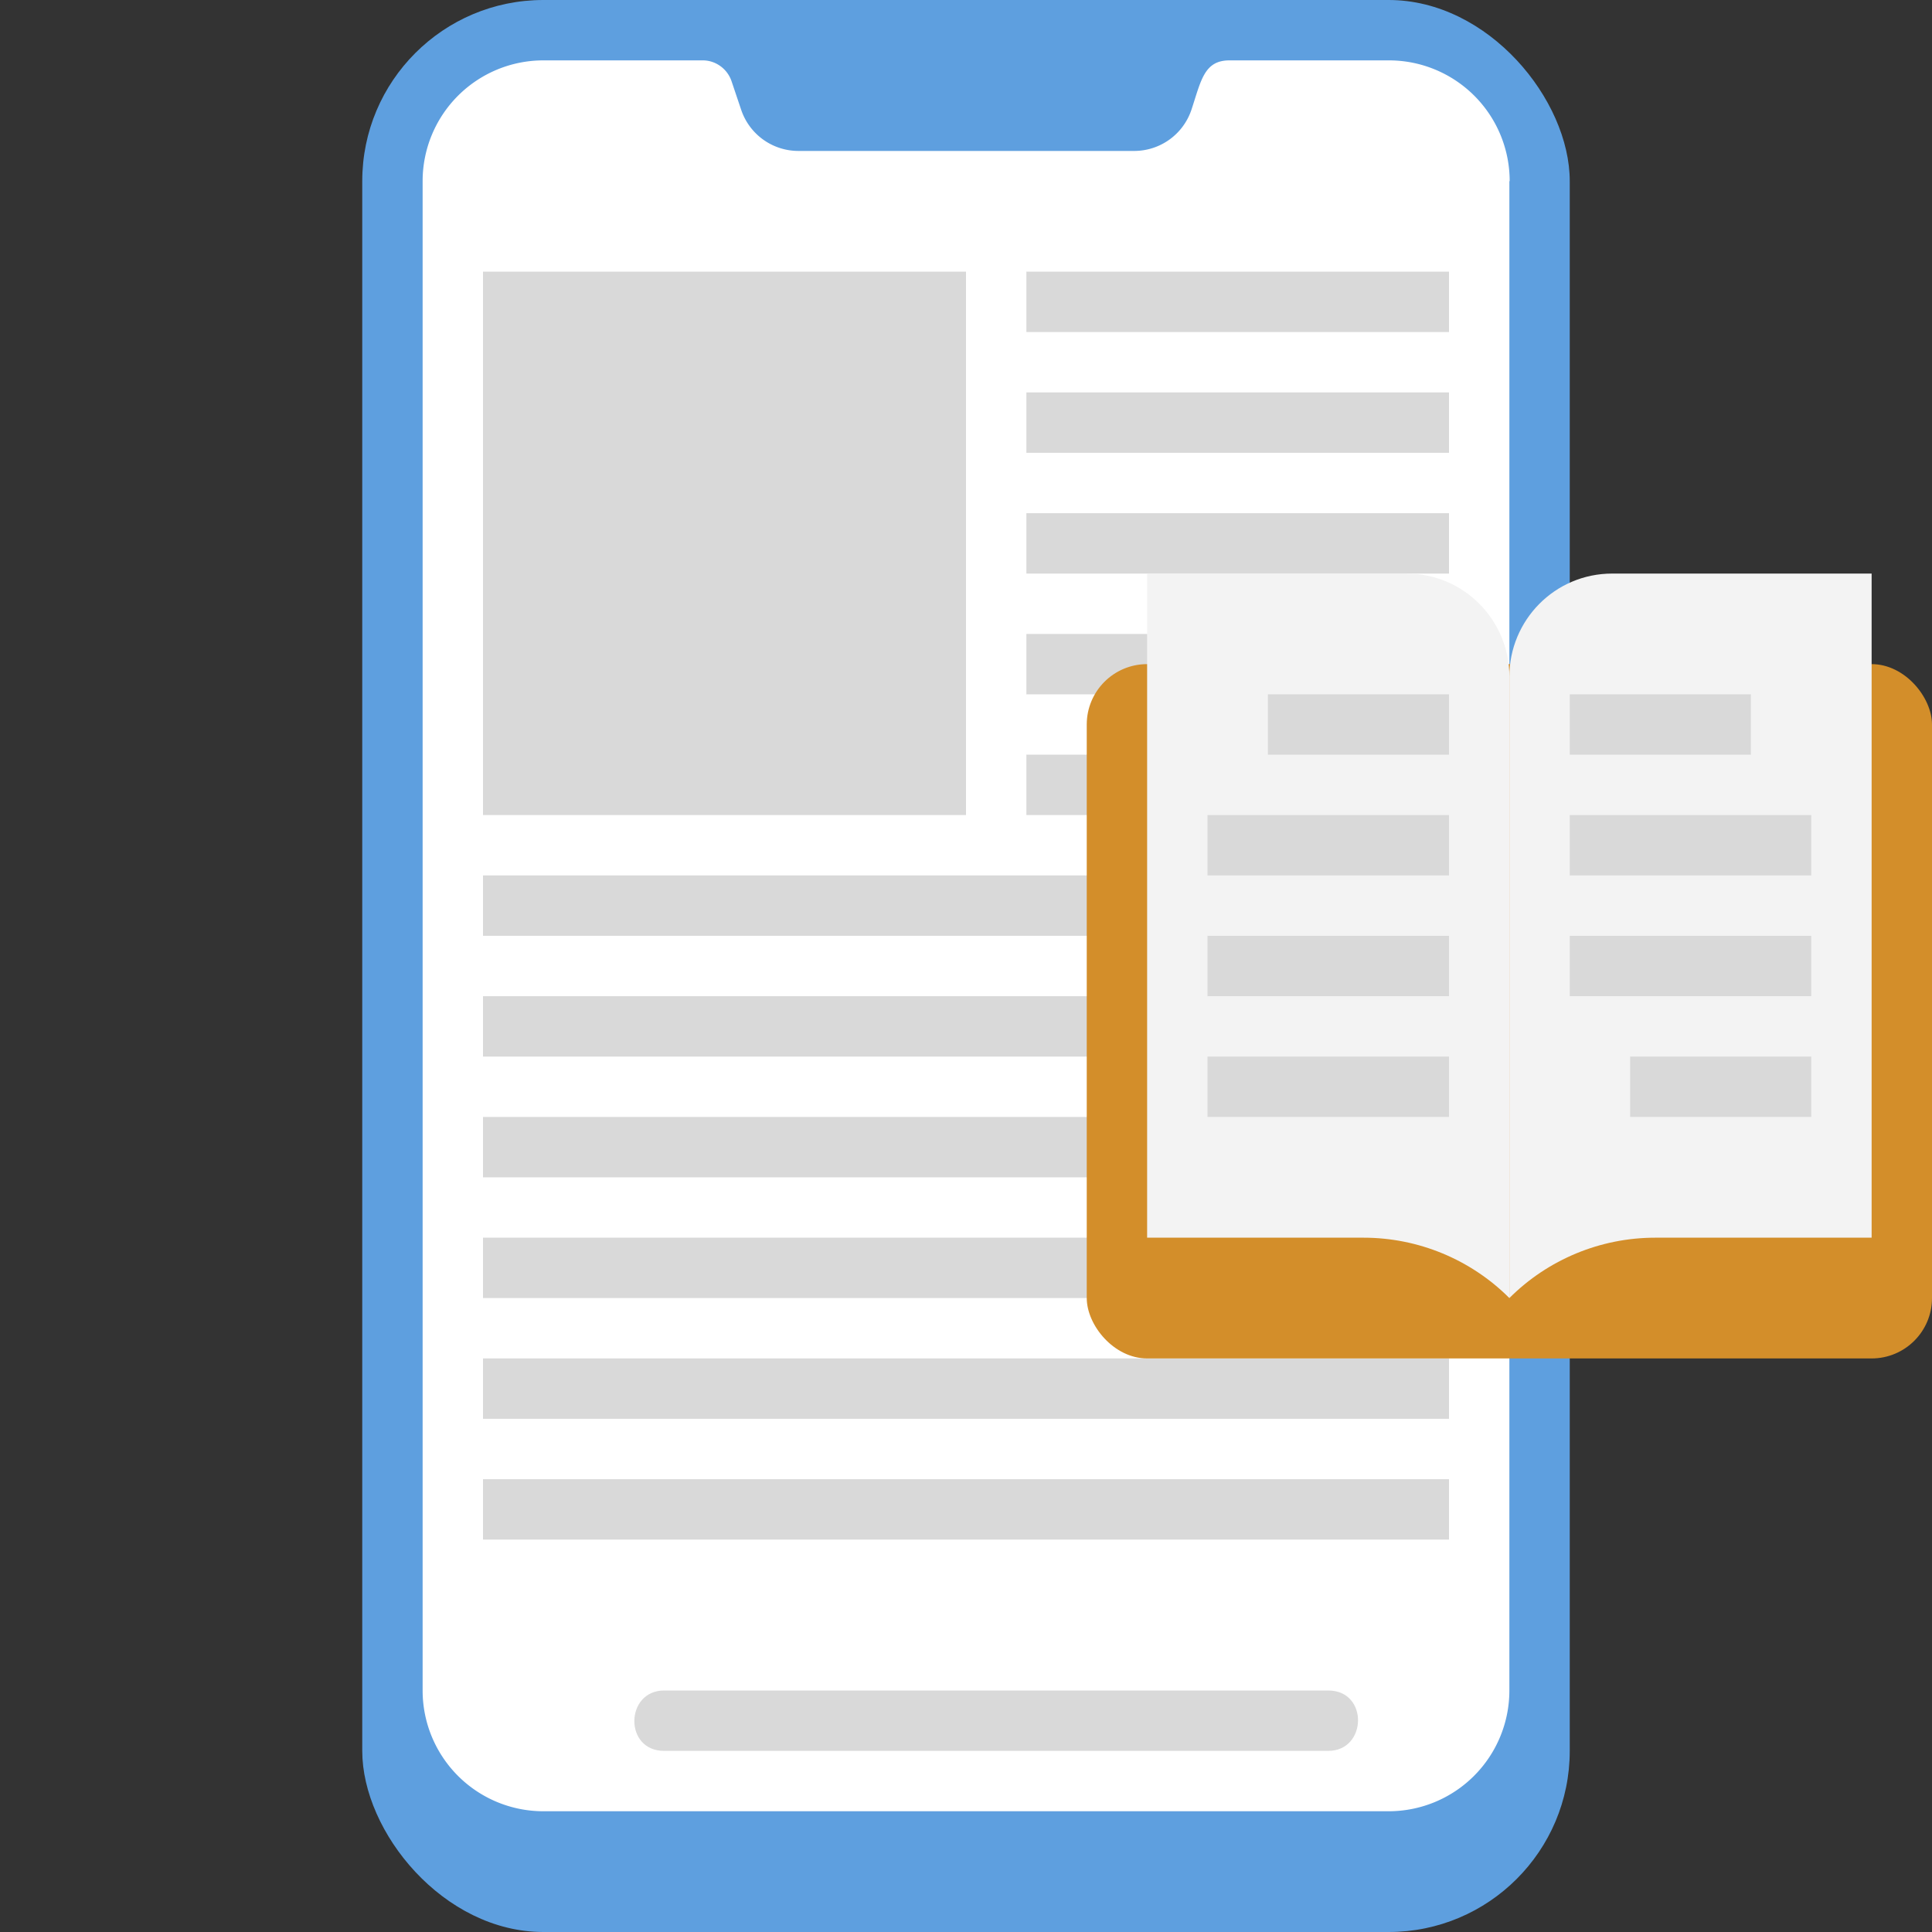 <svg xmlns="http://www.w3.org/2000/svg" viewBox="0 0 64 64" xmlns:v="https://vecta.io/nano"><rect x="0" y="0" width="64" height="64" fill="#333333" stroke="none"/><rect x="12" width="40" height="64" rx="6" fill="#5e9fdf"/><path d="M50 6v50a4 4 0 0 1-4 4H18a4 4 0 0 1-4-4V6a4 4 0 0 1 4-4h5.28c.43 0 .81.28.95.68l.32.95A2 2 0 0 0 26.45 5h11.12a2 2 0 0 0 1.9-1.37c.32-.97.42-1.63 1.26-1.63h5.28a4 4 0 0 1 4 4z" fill="#fff"/><path d="M16 9h16v18H16zm18 0h14v2H34zm0 4h14v2H34zm0 4h14v2H34zm0 4h14v2H34zm0 4h14v2H34zm-18 4h32v2H16zm0 4h32v2H16zm0 4h32v2H16zm0 4h32v2H16zm0 4h32v2H16zm0 4h32v2H16zm28 9H22c-1.34 0-1.29-2 0-2h22c1.34 0 1.29 2 0 2z" fill="#d9d9d9"/><rect x="36" y="22" width="28" height="23" rx="2" fill="#d38e2a"/><g fill="#f3f3f3"><path d="M50 22.41V43c-1.28-1.28-3.02-2-4.83-2H38V19h8.59c1.92 0 3.41 1.56 3.41 3.41z"/><path d="M50 22.41V43c1.28-1.28 3.02-2 4.83-2H62V19h-8.59C51.49 19 50 20.56 50 22.41z"/></g><path d="M42 23h6v2h-6zm-2 4h8v2h-8zm0 4h8v2h-8zm0 4h8v2h-8zm12-12h6v2h-6zm0 4h8v2h-8zm0 4h8v2h-8zm2 4h6v2h-6z" fill="#d9d9d9"/></svg>
